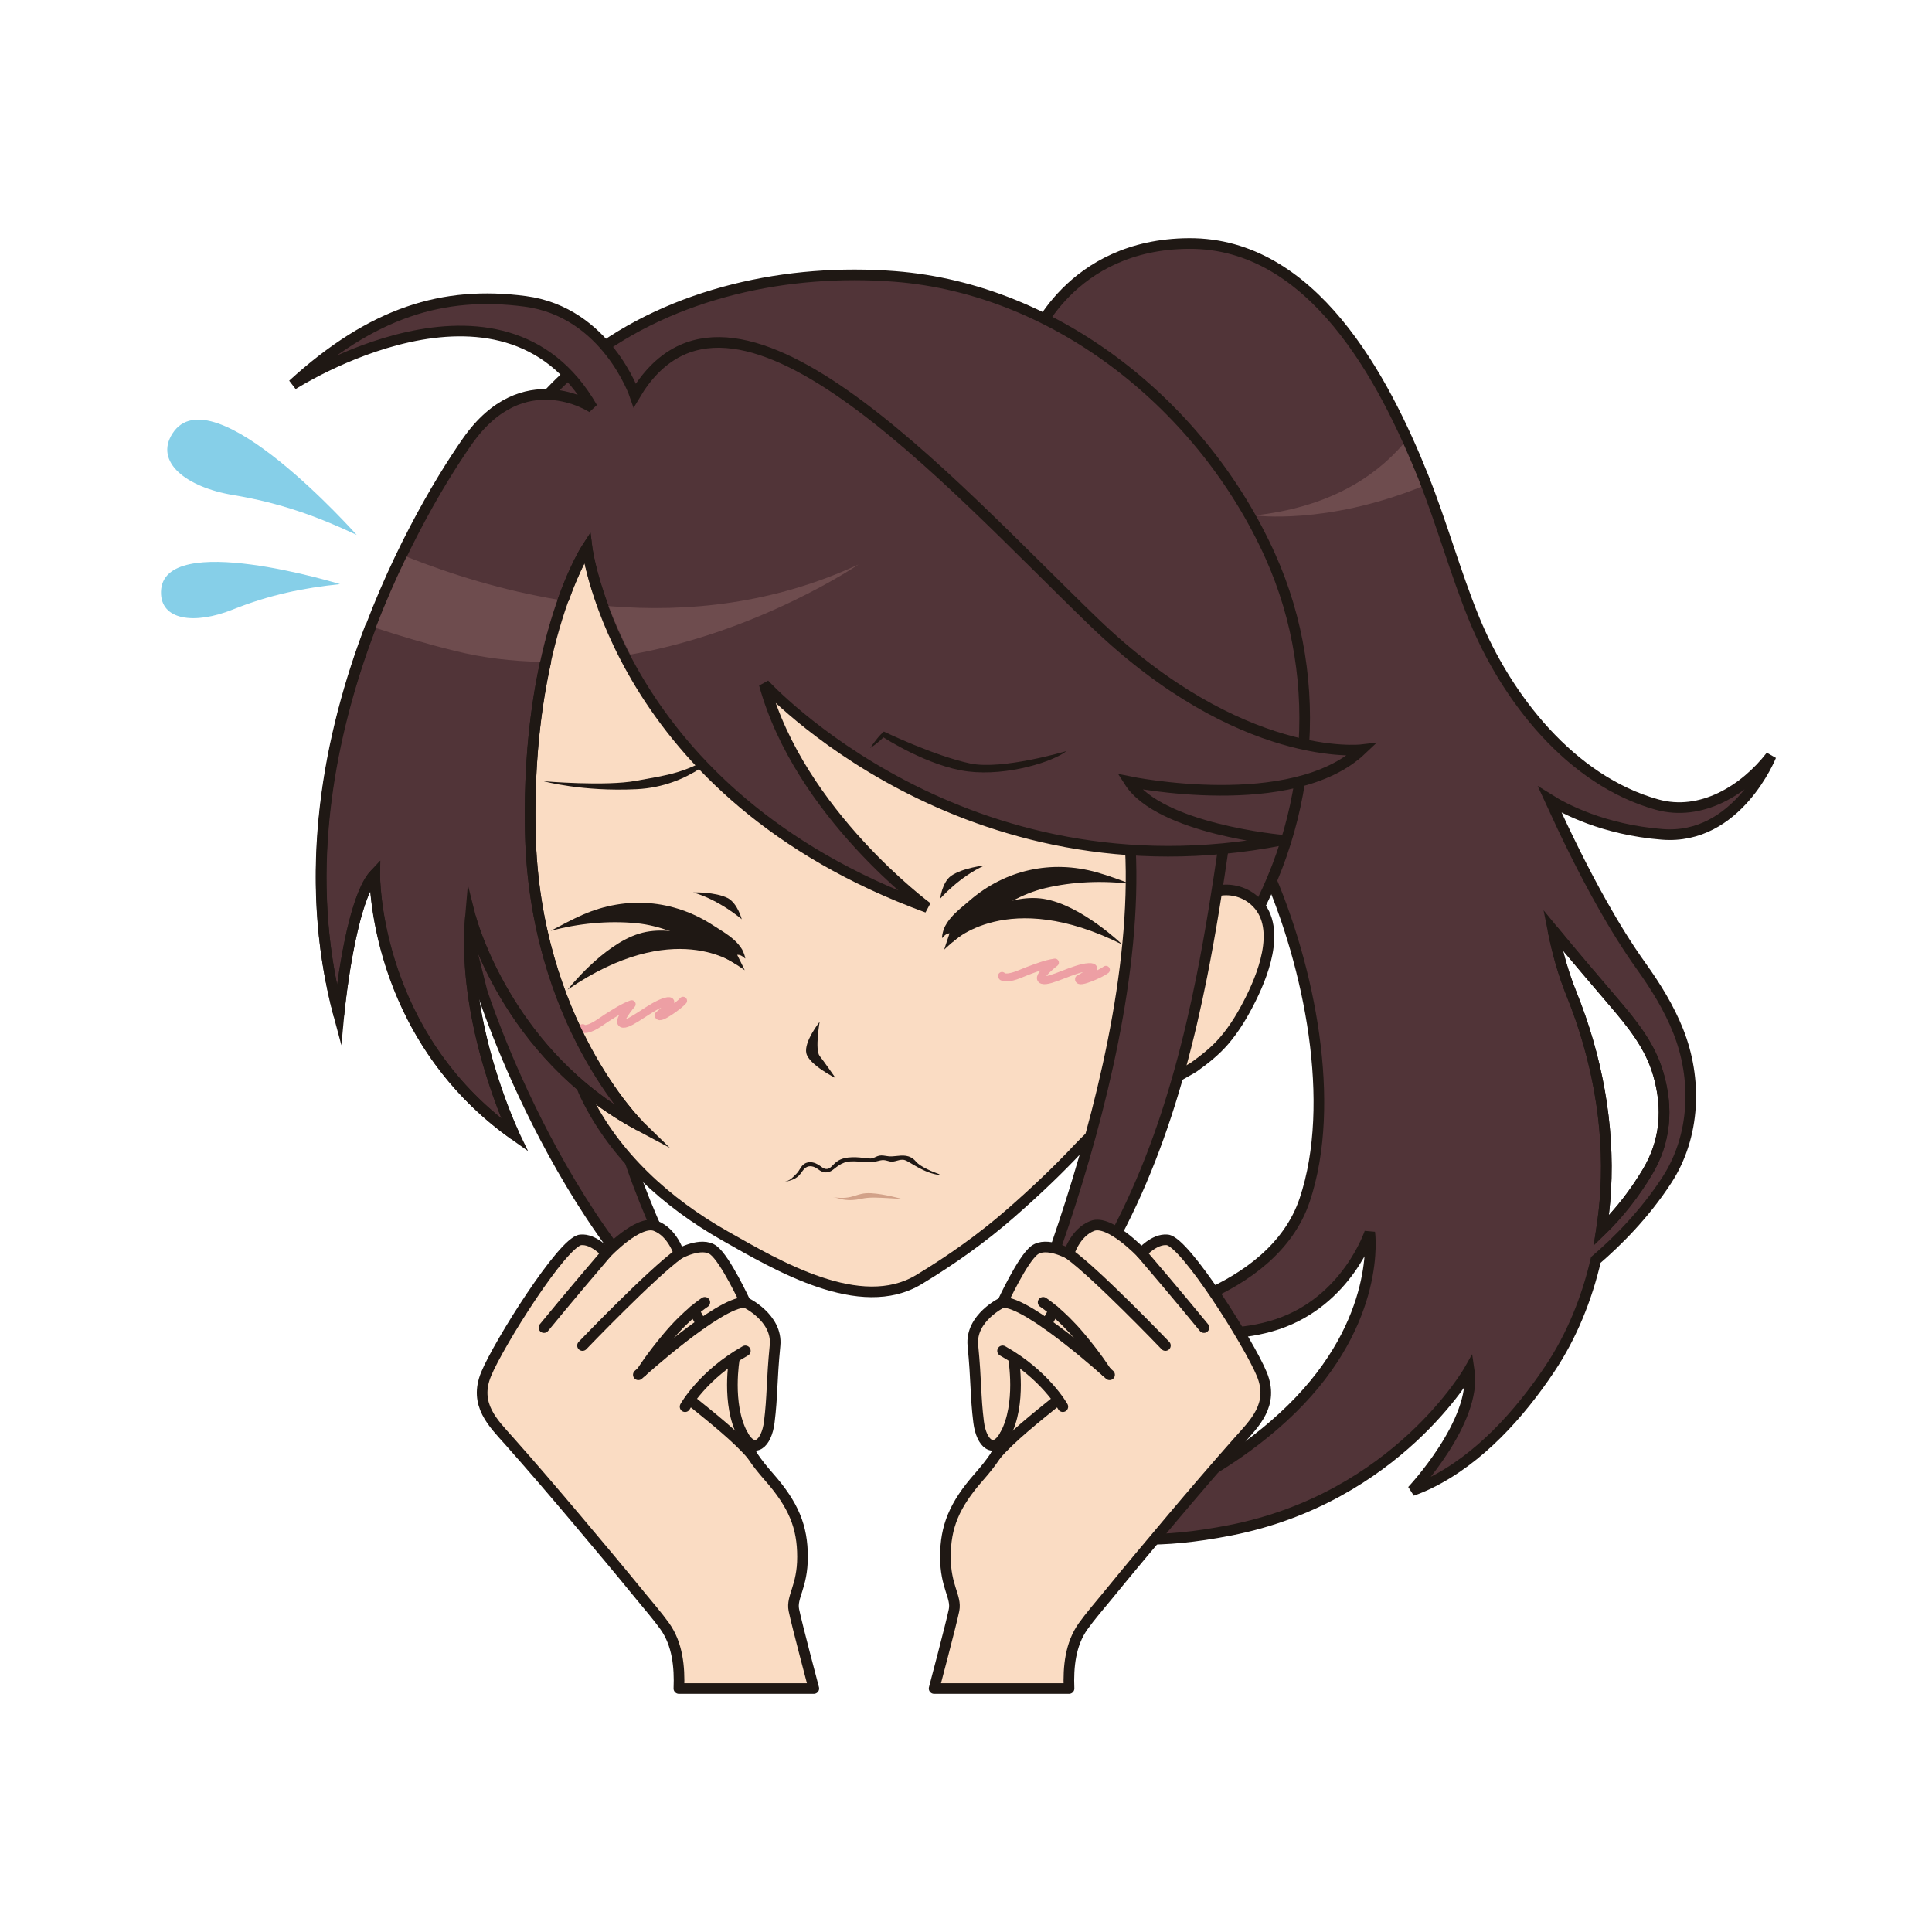 <svg:svg xmlns:svg="http://www.w3.org/2000/svg" height="3235.692" version="1.1" viewBox="-269.641 -398.808 3235.692 3235.692" width="3235.692" x="0" y="0">
  <svg:defs>
    <svg:clipPath id="Clip_1">
      <svg:path d="M0,2438 L2728.19,2438 L2728.19,0.08 L0,0.08 z" />
    </svg:clipPath>
  </svg:defs>
  <svg:g id="Layer_1">
    <svg:path d="M327.717,497.036 C327.717,497.036 85.368,224.187 19.239,327.226 C-11.419,374.996 42.261,417.19 120.824,430.268 C199.388,443.346 261.979,466.063 327.717,497.036" fill="#86CFE8" />
    <svg:path d="M2431.63,1277.98 C2463.44,1315.12 2493.66,1351.92 2507.61,1399.77 C2524.25,1456.82 2520.27,1512.37 2489.61,1563.71 C2468.73,1598.68 2442.6,1632.82 2412.28,1662.08 C2415.72,1639.72 2418.28,1617.24 2419.56,1594.78 C2425.96,1482.46 2404.21,1369.64 2362.19,1265.59 C2348.42,1231.51 2338.49,1195.58 2331.16,1158.87 C2364.11,1199.02 2397.86,1238.53 2431.63,1277.98 z M2696.41,867.251 C2652.16,924.443 2579.35,969.348 2505.29,948.623 C2361.2,908.306 2253.47,770.387 2199.07,637.098 C2167.37,559.407 2145.31,478.227 2114.2,400.351 C2048.15,235.057 1928.52,7.841 1721.64,8.99 C1521.27,10.103 1460.04,171.514 1460.04,171.514 L1634.81,262.795 L1807.35,529.958 L1852.99,1059.83 C1923.12,1219.02 1969.88,1448.33 1915.44,1610.86 C1861.01,1773.38 1624.6,1809 1624.6,1809 C1624.6,1809 1752.81,1857.98 1869.69,1819.02 C1986.57,1780.06 2024.42,1665.4 2024.42,1665.4 C2024.42,1665.4 2045.57,1812.34 1893.07,1961.51 C1740.56,2110.67 1526.83,2164.11 1526.83,2164.11 C1599.19,2180.8 1671.54,2187.48 1790.65,2164.11 C2069.9,2109.3 2191.03,1895.83 2191.03,1895.83 C2204.39,1981.91 2095.3,2097.69 2095.3,2097.69 C2105.45,2094.19 2115.36,2089.99 2125.01,2085.27 C2207.73,2044.77 2275.61,1969.2 2326.08,1893.53 C2362.95,1838.27 2387.99,1775.98 2403.02,1711.3 C2437.88,1681.33 2484.25,1635.61 2522.01,1577.46 C2569.88,1503.76 2573,1408.16 2540.89,1327.7 C2525.52,1289.18 2503.59,1253.68 2479.52,1220.03 C2455.55,1186.52 2434.2,1151.77 2413.89,1115.75 C2381.79,1058.82 2353.16,1000.052 2325.98,940.629 C2349.6,955.395 2415.28,990.726 2514.22,998.606 C2640.01,1008.63 2696.41,867.251 2696.41,867.251" fill="#513438" />
    <svg:path d="M2431.63,1277.98 C2463.44,1315.12 2493.66,1351.92 2507.61,1399.77 C2524.25,1456.82 2520.27,1512.37 2489.61,1563.71 C2468.73,1598.68 2442.6,1632.82 2412.28,1662.08 C2415.72,1639.72 2418.28,1617.24 2419.56,1594.78 C2425.96,1482.46 2404.21,1369.64 2362.19,1265.59 C2348.42,1231.51 2338.49,1195.58 2331.16,1158.87 C2364.11,1199.02 2397.86,1238.53 2431.63,1277.98 z M2696.41,867.251 C2652.16,924.443 2579.35,969.348 2505.29,948.623 C2361.2,908.306 2253.47,770.387 2199.07,637.098 C2167.37,559.407 2145.31,478.227 2114.2,400.351 C2048.15,235.057 1928.52,7.841 1721.64,8.99 C1521.27,10.103 1460.04,171.514 1460.04,171.514 L1634.81,262.795 L1807.35,529.958 L1852.99,1059.83 C1923.12,1219.02 1969.88,1448.33 1915.44,1610.86 C1861.01,1773.38 1624.6,1809 1624.6,1809 C1624.6,1809 1752.81,1857.98 1869.69,1819.02 C1986.57,1780.06 2024.42,1665.4 2024.42,1665.4 C2024.42,1665.4 2045.57,1812.34 1893.07,1961.51 C1740.56,2110.67 1526.83,2164.11 1526.83,2164.11 C1599.19,2180.8 1671.54,2187.48 1790.65,2164.11 C2069.9,2109.3 2191.03,1895.83 2191.03,1895.83 C2204.39,1981.91 2095.3,2097.69 2095.3,2097.69 C2105.45,2094.19 2115.36,2089.99 2125.01,2085.27 C2207.73,2044.77 2275.61,1969.2 2326.08,1893.53 C2362.95,1838.27 2387.99,1775.98 2403.02,1711.3 C2437.88,1681.33 2484.25,1635.61 2522.01,1577.46 C2569.88,1503.76 2573,1408.16 2540.89,1327.7 C2525.52,1289.18 2503.59,1253.68 2479.52,1220.03 C2455.55,1186.52 2434.2,1151.77 2413.89,1115.75 C2381.79,1058.82 2353.16,1000.052 2325.98,940.629 C2349.6,955.395 2415.28,990.726 2514.22,998.606 C2640.01,1008.63 2696.41,867.251 2696.41,867.251 z" fill-opacity="0" stroke="#1F1814" stroke-width="17.811" />
    <svg:path d="M460.405,801.644 C455.826,582.369 537.233,338.114 714.868,201.158 C858.087,90.737 1050.84,50.377 1228.64,64.146 C1503.58,85.437 1746.64,285.049 1857.76,532.278 C1953.16,744.525 1927.55,994.086 1800.69,1186.92 C1796.07,1193.95 1791.31,1200.91 1786.41,1207.78 L1520.81,779.762 L981.373,455.375 L671.909,470.959 L460.405,801.644" fill="#513438" />
    <svg:path d="M460.405,801.644 C455.826,582.369 537.233,338.114 714.868,201.158 C858.087,90.737 1050.84,50.377 1228.64,64.146 C1503.58,85.437 1746.64,285.049 1857.76,532.278 C1953.16,744.525 1927.55,994.086 1800.69,1186.92 C1796.07,1193.95 1791.31,1200.91 1786.41,1207.78 L1520.81,779.762 L981.373,455.375 L671.909,470.959 L460.405,801.644 z" fill-opacity="0" stroke="#1F1814" stroke-width="17.811" />
    <svg:path d="M537.585,1261.32 C537.585,1261.32 677.846,1704.36 962.82,1893.6 C962.82,1893.6 695.657,1541.84 729.052,1136.64 L553.17,976.343 L497.511,1100.98 L537.585,1261.32" fill="#513438" />
    <svg:path d="M537.585,1261.32 C537.585,1261.32 677.846,1704.36 962.82,1893.6 C962.82,1893.6 695.657,1541.84 729.052,1136.64 L553.17,976.343 L497.511,1100.98 L537.585,1261.32 z" fill-opacity="0" stroke="#1F1814" stroke-width="17.811" />
    <svg:path d="M710.852,1435.64 C759.879,1537.65 847.457,1616.09 944.785,1671.19 C1032.36,1720.77 1171.24,1803.32 1269.05,1744.37 C1322.64,1712.07 1374.98,1675.01 1422.13,1633.84 C1462.26,1598.82 1501.12,1562.19 1537.53,1523.3 C1559.41,1499.95 1616.97,1451.05 1621.82,1417.9 C1621.83,1417.86 1653.05,1204.74 1673.26,1066.75 C1682.94,1000.69 1623.64,960.441 1623.64,960.441 L1607.47,867.855 L1152.8,405.653 L636.287,426.433 C606.274,577.437 576.539,728.499 546.054,879.408 C544.469,887.256 542.876,895.188 543.109,903.192 C543.378,912.4 546.051,921.347 548.704,930.169 C582.154,1041.42 614.766,1152.96 651.369,1263.24 C662.864,1297.87 694.801,1402.24 710.852,1435.64" fill="#FADCC3" />
    <svg:path d="M710.852,1435.64 C759.879,1537.65 847.457,1616.09 944.785,1671.19 C1032.36,1720.77 1171.24,1803.32 1269.05,1744.37 C1322.64,1712.07 1374.98,1675.01 1422.13,1633.84 C1462.26,1598.82 1501.12,1562.19 1537.53,1523.3 C1559.41,1499.95 1616.97,1451.05 1621.82,1417.9 C1621.83,1417.86 1653.05,1204.74 1673.26,1066.75 C1682.94,1000.69 1623.64,960.441 1623.64,960.441 L1607.47,867.855 L1152.8,405.653 L636.287,426.433 C606.274,577.437 576.539,728.499 546.054,879.408 C544.469,887.256 542.876,895.188 543.109,903.192 C543.378,912.4 546.051,921.347 548.704,930.169 C582.154,1041.42 614.766,1152.96 651.369,1263.24 C662.864,1297.87 694.801,1402.24 710.852,1435.64 z" fill-opacity="0" stroke="#1F1814" stroke-width="17.811" />
    <svg:path d="M1722.24,1128.39 C1724.85,1113.68 1751.18,1098.77 1763.23,1094.89 C1784.51,1088.04 1808.59,1092.34 1826.46,1105.6 C1879.06,1144.64 1849,1225.94 1825.77,1272.9 C1813.29,1298.14 1798.48,1323.47 1779.95,1344.8 C1765.59,1361.34 1748.26,1375.14 1730.5,1387.83 C1721.94,1393.95 1675.79,1416.44 1674.33,1425.5 C1674.35,1425.39 1722.09,1129.21 1722.24,1128.39" fill="#FADCC3" />
    <svg:path d="M1722.24,1128.39 C1724.85,1113.68 1751.18,1098.77 1763.23,1094.89 C1784.51,1088.04 1808.59,1092.34 1826.46,1105.6 C1879.06,1144.64 1849,1225.94 1825.77,1272.9 C1813.29,1298.14 1798.48,1323.47 1779.95,1344.8 C1765.59,1361.34 1748.26,1375.14 1730.5,1387.83 C1721.94,1393.95 1675.79,1416.44 1674.33,1425.5 C1674.35,1425.39 1722.09,1129.21 1722.24,1128.39 z" fill-opacity="0" stroke="#1F1814" stroke-width="17.811" />
    <svg:path d="M1309.58,1162.12 C1310.29,1159.42 1310.99,1157.15 1311.15,1156.77 C1313.98,1150.02 1318.1,1143.84 1322.84,1138.28 C1332.11,1127.4 1343.71,1118.52 1354.5,1109.23 C1414.26,1057.76 1491.08,1040.8 1567.32,1062.18 C1586.76,1067.63 1605.62,1074.86 1624.6,1081.68 C1577.45,1075.64 1526.88,1077.65 1480.71,1088.65 C1441.53,1097.99 1408.93,1118.63 1376.16,1141.21 C1355.58,1155.39 1335.19,1170.25 1316.6,1187.01 C1314.95,1188.5 1313.29,1189.98 1311.72,1191.55 C1311.72,1191.55 1313.94,1184 1320.67,1164.27 C1317.87,1164.6 1314.43,1164.93 1308.38,1172.13 C1307.55,1173.12 1308.38,1166.68 1309.58,1162.12" fill="#1F1814" />
    <svg:path d="M1325.39,1179.36 C1325.39,1179.36 1416.94,1086.45 1609.9,1183.04 C1609.9,1183.04 1541.41,1116.87 1478.46,1106.61 C1415.5,1096.36 1347.71,1145.03 1347.71,1145.03 L1325.39,1179.36" fill="#1F1814" />
    <svg:path d="M1304.95,1106.31 C1304.95,1106.31 1337.32,1069.28 1379.39,1050.63 C1379.39,1050.63 1342.86,1054.34 1322.84,1068.31 C1307.98,1079.65 1304.95,1106.31 1304.95,1106.31" fill="#1F1814" />
    <svg:path d="M975.685,1196.68 C974.612,1194.11 973.612,1191.95 973.403,1191.6 C969.67,1185.3 964.739,1179.75 959.287,1174.89 C948.607,1165.38 935.906,1158.18 923.941,1150.45 C857.689,1107.66 779.268,1101.4 706.676,1133.02 C688.169,1141.09 670.482,1150.83 652.619,1160.2 C698.493,1147.75 748.855,1142.8 796.103,1147.38 C836.191,1151.25 871.317,1167.22 906.87,1185.1 C929.198,1196.33 951.439,1208.25 972.147,1222.3 C973.985,1223.55 975.832,1224.79 977.607,1226.13 C977.607,1226.13 974.373,1218.95 965.002,1200.33 C967.814,1200.28 971.274,1200.14 978.246,1206.44 C979.205,1207.31 977.505,1201.04 975.685,1196.68" fill="#1F1814" />
    <svg:path d="M962.394,1215.92 C962.394,1215.92 858.968,1136.45 681.07,1258.58 C681.07,1258.58 739.841,1183.64 800.796,1164.86 C861.751,1146.07 935.578,1184.98 935.578,1184.98 L962.394,1215.92" fill="#1F1814" />
    <svg:path d="M972.619,1140.76 C972.619,1140.76 935.485,1108.52 891.254,1095.82 C891.254,1095.82 927.942,1094.48 949.693,1105.57 C965.961,1114.78 972.619,1140.76 972.619,1140.76" fill="#1F1814" />
    <svg:path d="M1103.08,1312.52 C1103.08,1312.52 1094.92,1359.28 1103.08,1369.67 C1111.24,1380.06 1129.8,1406.77 1129.8,1406.77 C1129.8,1406.77 1085.27,1384.51 1080.82,1365.21 C1076.36,1345.92 1103.08,1312.52 1103.08,1312.52" fill="#1F1814" />
    <svg:path d="M939.814,857.604 C939.814,857.604 887.866,918.458 796.585,922.91 C705.305,927.363 640.74,909.552 640.74,909.552 C640.74,909.552 743.895,918.458 795.843,908.81 C847.792,899.162 880.445,896.936 939.814,857.604" fill="#1F1814" />
    <svg:path d="M867.34,2429.09 C868.816,2393.26 865.158,2354.69 843.652,2324.7 C831.138,2307.25 816.694,2290.8 803.123,2274.16 C767.674,2230.7 731.651,2187.69 695.462,2144.84 C658.631,2101.23 621.417,2057.67 583.479,2014.99 C556.762,1984.93 523.367,1953.76 544.518,1902.56 C565.668,1851.35 672.939,1680.69 702.727,1677.7 C724.853,1675.47 746.003,1699.96 746.003,1699.96 C746.003,1699.96 799.436,1643.19 828.378,1654.32 C857.321,1665.45 867.628,1701.07 867.628,1701.07 C867.628,1701.07 905.188,1680.12 925.225,1695.05 C945.262,1709.98 978.658,1782.33 978.658,1782.33 C978.658,1782.33 1033,1807.95 1028.38,1854.69 C1022.44,1914.8 1024.26,1938.84 1018.73,1983.08 C1014.28,2018.7 993.129,2038.37 974.205,2003.86 C974.205,2003.86 975.318,2026.12 1017.62,2073.99 C1059.92,2121.85 1074.39,2158.59 1074.39,2208.68 C1074.39,2258.77 1055.47,2275.47 1059.92,2297.74 C1064.37,2320 1093.32,2429.09 1093.32,2429.09 L867.34,2429.09" fill="#FADCC3" />
    <svg:path d="M867.34,2429.09 C868.816,2393.26 865.158,2354.69 843.652,2324.7 C831.138,2307.25 816.694,2290.8 803.123,2274.16 C767.674,2230.7 731.651,2187.69 695.462,2144.84 C658.631,2101.23 621.417,2057.67 583.479,2014.99 C556.762,1984.93 523.367,1953.76 544.518,1902.56 C565.668,1851.35 672.939,1680.69 702.727,1677.7 C724.853,1675.47 746.003,1699.96 746.003,1699.96 C746.003,1699.96 799.436,1643.19 828.378,1654.32 C857.321,1665.45 867.628,1701.07 867.628,1701.07 C867.628,1701.07 905.188,1680.12 925.225,1695.05 C945.262,1709.98 978.658,1782.33 978.658,1782.33 C978.658,1782.33 1033,1807.95 1028.38,1854.69 C1022.44,1914.8 1024.26,1938.84 1018.73,1983.08 C1014.28,2018.7 993.129,2038.37 974.205,2003.86 C974.205,2003.86 975.318,2026.12 1017.62,2073.99 C1059.92,2121.85 1074.39,2158.59 1074.39,2208.68 C1074.39,2258.77 1055.47,2275.47 1059.92,2297.74 C1064.37,2320 1093.32,2429.09 1093.32,2429.09 L867.34,2429.09 z" fill-opacity="0" stroke="#1F1814" stroke-linecap="round" stroke-linejoin="round" stroke-width="17.811" />
    <svg:path d="M705.928,1854.69 C705.928,1854.69 821.162,1734.47 867.628,1701.07" fill="#FADCC3" />
    <svg:path d="M705.928,1854.69 C705.928,1854.69 821.162,1734.47 867.628,1701.07" fill-opacity="0" stroke="#1F1814" stroke-linecap="round" stroke-linejoin="round" stroke-width="17.811" />
    <svg:path d="M641.364,1824.63 C641.364,1824.63 685.891,1770.09 746.003,1699.96" fill="#FADCC3" />
    <svg:path d="M641.364,1824.63 C641.364,1824.63 685.891,1770.09 746.003,1699.96" fill-opacity="0" stroke="#1F1814" stroke-linecap="round" stroke-linejoin="round" stroke-width="17.811" />
    <svg:path d="M799.436,1903.67 C799.436,1903.67 934.13,1781.22 978.658,1782.33" fill="#FADCC3" />
    <svg:path d="M799.436,1903.67 C799.436,1903.67 934.13,1781.22 978.658,1782.33" fill-opacity="0" stroke="#1F1814" stroke-linecap="round" stroke-linejoin="round" stroke-width="17.811" />
    <svg:path d="M805.308,1898.41 C805.308,1898.41 820.38,1874.2 848.787,1840.37 C882.212,1800.57 910.754,1782.33 910.754,1782.33" fill="#FADCC3" />
    <svg:path d="M805.308,1898.41 C805.308,1898.41 820.38,1874.2 848.787,1840.37 C882.212,1800.57 910.754,1782.33 910.754,1782.33" fill-opacity="0" stroke="#1F1814" stroke-linecap="round" stroke-linejoin="round" stroke-width="17.811" />
    <svg:path d="M989.899,2038.18 C966.042,2009.79 921.143,1974.17 889.047,1948.2" fill="#FADCC3" />
    <svg:path d="M989.899,2038.18 C966.042,2009.79 921.143,1974.17 889.047,1948.2" fill-opacity="0" stroke="#1F1814" stroke-linecap="round" stroke-linejoin="round" stroke-width="17.811" />
    <svg:path d="M877.729,1957.1 C877.729,1957.1 907.414,1903.67 978.658,1863.6" fill="#FADCC3" />
    <svg:path d="M877.729,1957.1 C877.729,1957.1 907.414,1903.67 978.658,1863.6" fill-opacity="0" stroke="#1F1814" stroke-linecap="round" stroke-linejoin="round" stroke-width="17.811" />
    <svg:path d="M960.436,1875.61 C960.436,1875.61 946.552,1952.73 974.205,2003.86" fill="#FADCC3" />
    <svg:path d="M960.436,1875.61 C960.436,1875.61 946.552,1952.73 974.205,2003.86" fill-opacity="0" stroke="#1F1814" stroke-linecap="round" stroke-linejoin="round" stroke-width="17.811" />
    <svg:path d="M892.639,1796.14 L905.131,1818.3" fill="#FADCC3" />
    <svg:path d="M892.639,1796.14 L905.131,1818.3" fill-opacity="0" stroke="#1F1814" stroke-linecap="round" stroke-linejoin="round" stroke-width="17.811" />
    <svg:path d="M1264.49,1546.66 C1254.1,1534.42 1242.25,1536.12 1229.98,1537.39 C1219.22,1538.5 1220.34,1537.85 1209.95,1536.5 C1199.56,1535.16 1195.47,1541.1 1188.8,1541.47 C1182.12,1541.84 1161.34,1536.64 1143.9,1541.1 C1126.46,1545.55 1124.6,1557.79 1115.7,1558.91 C1109.76,1559.65 1105.28,1554.33 1100.6,1551.64 C1094.9,1548.36 1088.28,1546.39 1081.77,1548.39 C1071.75,1551.48 1070.55,1560.98 1063.75,1567.44 C1058.25,1572.66 1054.76,1577.67 1045.86,1580 L1045.9,1580.19 C1052.91,1578.94 1061.6,1576.33 1067.64,1570.78 C1072.75,1566.1 1075.77,1557.89 1082.58,1555.26 C1089.28,1552.66 1096.42,1556.18 1101.6,1560.21 C1106.61,1564.1 1114.4,1566.88 1122.19,1562.43 C1129.98,1557.98 1138.33,1546.85 1155.59,1546.29 C1172.84,1545.73 1185.64,1549.63 1197.89,1546.29 C1210.13,1542.95 1211.24,1543.95 1220.15,1546.24 C1229.06,1548.52 1236.85,1541.43 1245.75,1544.14 C1254.11,1546.68 1277.68,1566.21 1304,1569.1 L1303.48,1567.72 C1293.28,1564.09 1272.24,1555.79 1264.49,1546.66" fill="#1F1814" />
    <svg:path d="M1125.4,1606.25 C1161.57,1611.26 1162.14,1598.17 1189.4,1599.57 C1211.11,1600.68 1242.69,1609.59 1242.69,1609.59 C1233.85,1608.74 1224.97,1608.15 1216.1,1607.71 C1201.93,1607 1186.79,1605.81 1172.84,1608.9 C1162.51,1611.19 1153.34,1611.85 1142.79,1610.18 C1136.98,1609.26 1131.17,1606.93 1125.4,1606.25" fill="#D2A289" />
    <svg:path d="M1743.1,1236.79 C1701.25,1446.25 1635.31,1649.43 1500.52,1821.88 C1472.89,1857.23 1442.39,1890.44 1408.52,1919.92 C1408.52,1919.92 1676,1335.9 1615.89,946.287 L1684.35,960.202 L1780.64,1011.96 C1769.83,1086.97 1757.99,1162.28 1743.1,1236.79" fill="#513438" />
    <svg:path d="M1743.1,1236.79 C1701.25,1446.25 1635.31,1649.43 1500.52,1821.88 C1472.89,1857.23 1442.39,1890.44 1408.52,1919.92 C1408.52,1919.92 1676,1335.9 1615.89,946.287 L1684.35,960.202 L1780.64,1011.96 C1769.83,1086.97 1757.99,1162.28 1743.1,1236.79 z" fill-opacity="0" stroke="#1F1814" stroke-width="17.811" />
    <svg:g>
      <svg:path d="M713.468,518.455 C713.468,518.455 763.932,931.074 1283.42,1121.06 C1283.42,1121.06 1069.69,963.727 1010.32,747.028 C1010.32,747.028 1342.79,1112.15 1877.11,1008.25 C1877.11,1008.25 1672.76,989.927 1621.82,910.294 C1621.82,910.294 1894.92,966.695 2010.69,856.862 C2010.69,856.862 1808.84,880.609 1562.45,643.131 C1316.07,405.653 953.915,-6.966 793.617,263.166 C793.617,263.166 746.121,123.647 609.571,105.836 C473.021,88.026 354.282,123.647 220.7,245.355 C220.7,245.355 570.981,19.75 722.373,283.945 C722.373,283.945 606.603,206.765 513.095,340.346 C419.588,473.928 186.563,885.062 297.881,1301.39 C297.881,1301.39 315.692,1109.92 357.992,1065.4 C357.992,1065.4 353.54,1332.56 591.76,1501.76 C591.76,1501.76 502.706,1316.98 518.29,1136.64 C518.29,1136.64 576.176,1365.96 801.038,1486.18 C801.038,1486.18 625.156,1314.75 618.477,994.154 C611.797,673.558 713.468,518.455 713.468,518.455" fill="#513438" />
      <svg:path d="M713.468,518.455 C713.468,518.455 763.932,931.074 1283.42,1121.06 C1283.42,1121.06 1069.69,963.727 1010.32,747.028 C1010.32,747.028 1342.79,1112.15 1877.11,1008.25 C1877.11,1008.25 1672.76,989.927 1621.82,910.294 C1621.82,910.294 1894.92,966.695 2010.69,856.862 C2010.69,856.862 1808.84,880.609 1562.45,643.131 C1316.07,405.653 953.915,-6.966 793.617,263.166 C793.617,263.166 746.121,123.647 609.571,105.836 C473.021,88.026 354.282,123.647 220.7,245.355 C220.7,245.355 570.981,19.75 722.373,283.945 C722.373,283.945 606.603,206.765 513.095,340.346 C419.588,473.928 186.563,885.062 297.881,1301.39 C297.881,1301.39 315.692,1109.92 357.992,1065.4 C357.992,1065.4 353.54,1332.56 591.76,1501.76 C591.76,1501.76 502.706,1316.98 518.29,1136.64 C518.29,1136.64 576.176,1365.96 801.038,1486.18 C801.038,1486.18 625.156,1314.75 618.477,994.154 C611.797,673.558 713.468,518.455 713.468,518.455 z" fill-opacity="0" stroke="#1F1814" stroke-width="17.811" />
    </svg:g>
    <svg:path d="M1187.83,853.893 C1187.83,853.893 1198.81,847.214 1209.95,836.082 C1209.95,836.082 1284.9,885.062 1351.69,893.226 C1418.48,901.389 1495.66,876.157 1516.44,859.088 C1516.44,859.088 1409.15,891.147 1355.4,879.867 C1295.29,867.251 1210.69,826.435 1210.69,826.435 C1210.69,826.435 1202.86,831.703 1187.83,853.893" fill="#1F1814" />
    <svg:path d="M1408.52,1235.67 C1408.58,1236.59 1409.42,1237.31 1410.31,1237.53 C1423.04,1240.75 1440.13,1231.32 1451.7,1227.11 C1466.56,1221.7 1481.36,1215.68 1497.09,1213.35 C1497.09,1213.35 1464.03,1238.61 1476.4,1242.42 C1488.78,1246.24 1529.74,1222.19 1553.64,1220.94 C1577.53,1219.68 1537.53,1240.82 1537.53,1240.82 C1536.2,1248.9 1574.75,1231.64 1582.53,1225.45 M706.198,1323.09 C706.444,1323.98 707.412,1324.51 708.333,1324.54 C721.448,1325.07 736.229,1312.31 746.684,1305.8 C760.108,1297.45 773.342,1288.5 788.26,1282.98 C788.26,1282.98 761.117,1314.52 774.011,1315.69 C786.906,1316.87 822.023,1284.89 845.149,1278.73 C868.276,1272.57 833.491,1301.51 833.491,1301.51 C833.862,1309.69 868.017,1284.85 874.356,1277.19" fill-opacity="0" stroke="#ED9FA4" stroke-linecap="round" stroke-linejoin="round" stroke-width="13.358" />
    <svg:g>
      <svg:path d="M1520.77,2429.09 C1519.29,2393.26 1522.95,2354.69 1544.46,2324.7 C1556.97,2307.25 1571.42,2290.8 1584.99,2274.16 C1620.43,2230.7 1656.46,2187.69 1692.65,2144.84 C1729.48,2101.23 1766.69,2057.67 1804.63,2014.99 C1831.35,1984.93 1864.74,1953.76 1843.59,1902.56 C1822.44,1851.35 1715.17,1680.69 1685.38,1677.7 C1663.26,1675.47 1642.11,1699.96 1642.11,1699.96 C1642.11,1699.96 1588.67,1643.19 1559.73,1654.32 C1530.79,1665.45 1520.48,1701.07 1520.48,1701.07 C1520.48,1701.07 1482.92,1680.12 1462.88,1695.05 C1442.85,1709.98 1409.45,1782.33 1409.45,1782.33 C1409.45,1782.33 1355.11,1807.95 1359.73,1854.69 C1365.67,1914.8 1363.85,1938.84 1369.38,1983.08 C1373.83,2018.7 1394.98,2038.37 1413.9,2003.86 C1413.9,2003.86 1412.79,2026.12 1370.49,2073.99 C1328.19,2121.85 1313.72,2158.59 1313.72,2208.68 C1313.72,2258.77 1332.64,2275.47 1328.19,2297.74 C1323.74,2320 1294.79,2429.09 1294.79,2429.09 L1520.77,2429.09" fill="#FADCC3" />
      <svg:path d="M1520.77,2429.09 C1519.29,2393.26 1522.95,2354.69 1544.46,2324.7 C1556.97,2307.25 1571.42,2290.8 1584.99,2274.16 C1620.43,2230.7 1656.46,2187.69 1692.65,2144.84 C1729.48,2101.23 1766.69,2057.67 1804.63,2014.99 C1831.35,1984.93 1864.74,1953.76 1843.59,1902.56 C1822.44,1851.35 1715.17,1680.69 1685.38,1677.7 C1663.26,1675.47 1642.11,1699.96 1642.11,1699.96 C1642.11,1699.96 1588.67,1643.19 1559.73,1654.32 C1530.79,1665.45 1520.48,1701.07 1520.48,1701.07 C1520.48,1701.07 1482.92,1680.12 1462.88,1695.05 C1442.85,1709.98 1409.45,1782.33 1409.45,1782.33 C1409.45,1782.33 1355.11,1807.95 1359.73,1854.69 C1365.67,1914.8 1363.85,1938.84 1369.38,1983.08 C1373.83,2018.7 1394.98,2038.37 1413.9,2003.86 C1413.9,2003.86 1412.79,2026.12 1370.49,2073.99 C1328.19,2121.85 1313.72,2158.59 1313.72,2208.68 C1313.72,2258.77 1332.64,2275.47 1328.19,2297.74 C1323.74,2320 1294.79,2429.09 1294.79,2429.09 L1520.77,2429.09 z" fill-opacity="0" stroke="#1F1814" stroke-linecap="round" stroke-linejoin="round" stroke-width="17.811" />
    </svg:g>
    <svg:path d="M1682.18,1854.69 C1682.18,1854.69 1566.95,1734.47 1520.48,1701.07" fill="#FADCC3" />
    <svg:path d="M1682.18,1854.69 C1682.18,1854.69 1566.95,1734.47 1520.48,1701.07" fill-opacity="0" stroke="#1F1814" stroke-linecap="round" stroke-linejoin="round" stroke-width="17.811" />
    <svg:path d="M1746.74,1824.63 C1746.74,1824.63 1702.22,1770.09 1642.11,1699.96" fill="#FADCC3" />
    <svg:path d="M1746.74,1824.63 C1746.74,1824.63 1702.22,1770.09 1642.11,1699.96" fill-opacity="0" stroke="#1F1814" stroke-linecap="round" stroke-linejoin="round" stroke-width="17.811" />
    <svg:path d="M1588.67,1903.67 C1588.67,1903.67 1453.98,1781.22 1409.45,1782.33" fill="#FADCC3" />
    <svg:path d="M1588.67,1903.67 C1588.67,1903.67 1453.98,1781.22 1409.45,1782.33" fill-opacity="0" stroke="#1F1814" stroke-linecap="round" stroke-linejoin="round" stroke-width="17.811" />
    <svg:path d="M1582.8,1898.41 C1582.8,1898.41 1567.73,1874.2 1539.32,1840.37 C1505.9,1800.57 1477.36,1782.33 1477.36,1782.33" fill="#FADCC3" />
    <svg:path d="M1582.8,1898.41 C1582.8,1898.41 1567.73,1874.2 1539.32,1840.37 C1505.9,1800.57 1477.36,1782.33 1477.36,1782.33" fill-opacity="0" stroke="#1F1814" stroke-linecap="round" stroke-linejoin="round" stroke-width="17.811" />
    <svg:path d="M1398.21,2038.18 C1422.07,2009.79 1466.97,1974.17 1499.06,1948.2" fill="#FADCC3" />
    <svg:path d="M1398.21,2038.18 C1422.07,2009.79 1466.97,1974.17 1499.06,1948.2" fill-opacity="0" stroke="#1F1814" stroke-linecap="round" stroke-linejoin="round" stroke-width="17.811" />
    <svg:path d="M1510.38,1957.1 C1510.38,1957.1 1480.69,1903.67 1409.45,1863.6" fill="#FADCC3" />
    <svg:path d="M1510.38,1957.1 C1510.38,1957.1 1480.69,1903.67 1409.45,1863.6" fill-opacity="0" stroke="#1F1814" stroke-linecap="round" stroke-linejoin="round" stroke-width="17.811" />
    <svg:path d="M1427.67,1875.61 C1427.67,1875.61 1441.56,1952.73 1413.9,2003.86" fill="#FADCC3" />
    <svg:path d="M1427.67,1875.61 C1427.67,1875.61 1441.56,1952.73 1413.9,2003.86" fill-opacity="0" stroke="#1F1814" stroke-linecap="round" stroke-linejoin="round" stroke-width="17.811" />
    <svg:path d="M1495.47,1796.14 L1482.98,1818.3" fill="#FADCC3" />
    <svg:path d="M1495.47,1796.14 L1482.98,1818.3" fill-opacity="0" stroke="#1F1814" stroke-linecap="round" stroke-linejoin="round" stroke-width="17.811" />
    <svg:g clip-path="url(#Clip_1)">
      <svg:path d="M299.793,579.479 C299.793,579.479 2.666,487.788 0.019,592.077 C-1.208,640.427 56.545,647.447 119.561,622.259 C182.576,597.071 238.214,585.963 299.793,579.479" fill="#86CFE8" />
    </svg:g>
    <svg:path d="M634.803,709.589 C618.836,783.13 607.138,877.609 609.571,994.336 C614.389,1225.72 707.861,1381.76 760.146,1451.31 C578.402,1330.02 527.457,1136.55 526.917,1134.46 L513.959,1083.31 L509.42,1135.88 C497.592,1272.8 545.841,1413.47 570.314,1474.39 C365.611,1309.64 366.863,1068.06 366.898,1065.54 L367.246,1042.73 L351.539,1059.27 C321.327,1091.05 303.447,1189.46 294.993,1250.42 C249.742,1030.14 296.277,817.81 359.53,652.786 C353.771,650.879 348.206,648.98 342.621,647.072 C273.839,826.866 224.713,1062.23 289.271,1303.7 L302.142,1351.79 L306.751,1302.22 C310.891,1257.64 325.902,1147.05 350.583,1093.67 C357.192,1167.96 393.075,1371.57 586.612,1509.03 L614.772,1529.03 L599.779,1497.9 C598.978,1496.23 526.761,1344.24 525.404,1184.32 C555.182,1258.5 632.113,1405.96 796.846,1494.03 L852.244,1523.65 L807.247,1479.8 C805.525,1478.12 633.904,1307.3 627.382,993.971 C624.948,877.382 637.169,782.93 653.467,709.831 C647.272,709.867 641.037,709.715 634.803,709.589" fill="#1F1814" />
    <svg:path d="M719.324,493.266 L706.018,513.573 C704.21,516.333 684.925,546.633 664.053,605.392 C670.158,606.422 676.32,607.339 682.478,608.267 C692.658,579.903 702.304,558.436 709.375,544.334 C713.135,560.876 719.633,585.041 730.165,614.338 C736.685,615.012 743.186,615.712 749.753,616.26 C727.846,557.57 722.452,518.612 722.298,517.365 L719.324,493.266" fill="#1F1814" />
    <svg:path d="M749.753,616.26 C758.761,640.393 770.645,667.879 786.05,697.469 C1002.56,659.437 1168.16,546.599 1168.16,546.599 C1027.5,611.754 883.909,627.445 749.753,616.26" fill="#6E4C4E" />
    <svg:path d="M491.937,691.232 C539.98,703.138 587.886,708.633 634.803,709.589 C643.787,668.213 654.067,633.501 664.053,605.392 C572.184,589.899 486.439,563.376 411.29,533.56 C393.767,569.566 376.099,609.558 359.53,652.786 C400.042,666.203 444.594,679.5 491.937,691.232" fill="#6E4C4E" />
    <svg:path d="M2424.87,1283.77 C2458.95,1323.57 2486.03,1357.56 2499.05,1402.27 C2515.75,1459.45 2509.99,1512.22 2481.96,1559.14 C2465.33,1587.01 2445.83,1613.33 2424.78,1636.41 C2426.47,1622.28 2427.69,1608.67 2428.45,1595.29 C2434.63,1486.67 2414.57,1371.51 2370.45,1262.26 C2361.77,1240.79 2354.38,1218 2348.08,1193.26 C2372.67,1222.74 2397.76,1252.11 2424.87,1283.77 z M2353.92,1268.93 C2397.08,1375.77 2416.7,1488.27 2410.68,1594.27 C2409.46,1615.4 2407.11,1637.14 2403.48,1660.72 L2399.46,1686.83 L2418.47,1668.49 C2447.74,1640.22 2475,1605.57 2497.26,1568.27 C2527.93,1516.93 2534.29,1459.4 2516.17,1397.28 C2502.17,1349.25 2472.67,1312.21 2438.4,1272.19 C2402.59,1230.36 2370.31,1192.53 2338.06,1153.22 L2315.48,1125.7 L2322.44,1160.61 C2330.48,1200.93 2340.77,1236.36 2353.92,1268.93" fill="#1F1814" />
    <svg:path d="M2080.77,344.66 C2030.73,402.639 1952.93,451.011 1831.86,464.37 C1831.86,464.37 1949.49,481.017 2110.7,416.464 C2109.06,412.218 2107.61,407.866 2105.93,403.655 C2097.69,383.049 2089.27,363.59 2080.77,344.66" fill="#6E4C4E" />
  </svg:g>
</svg:svg>